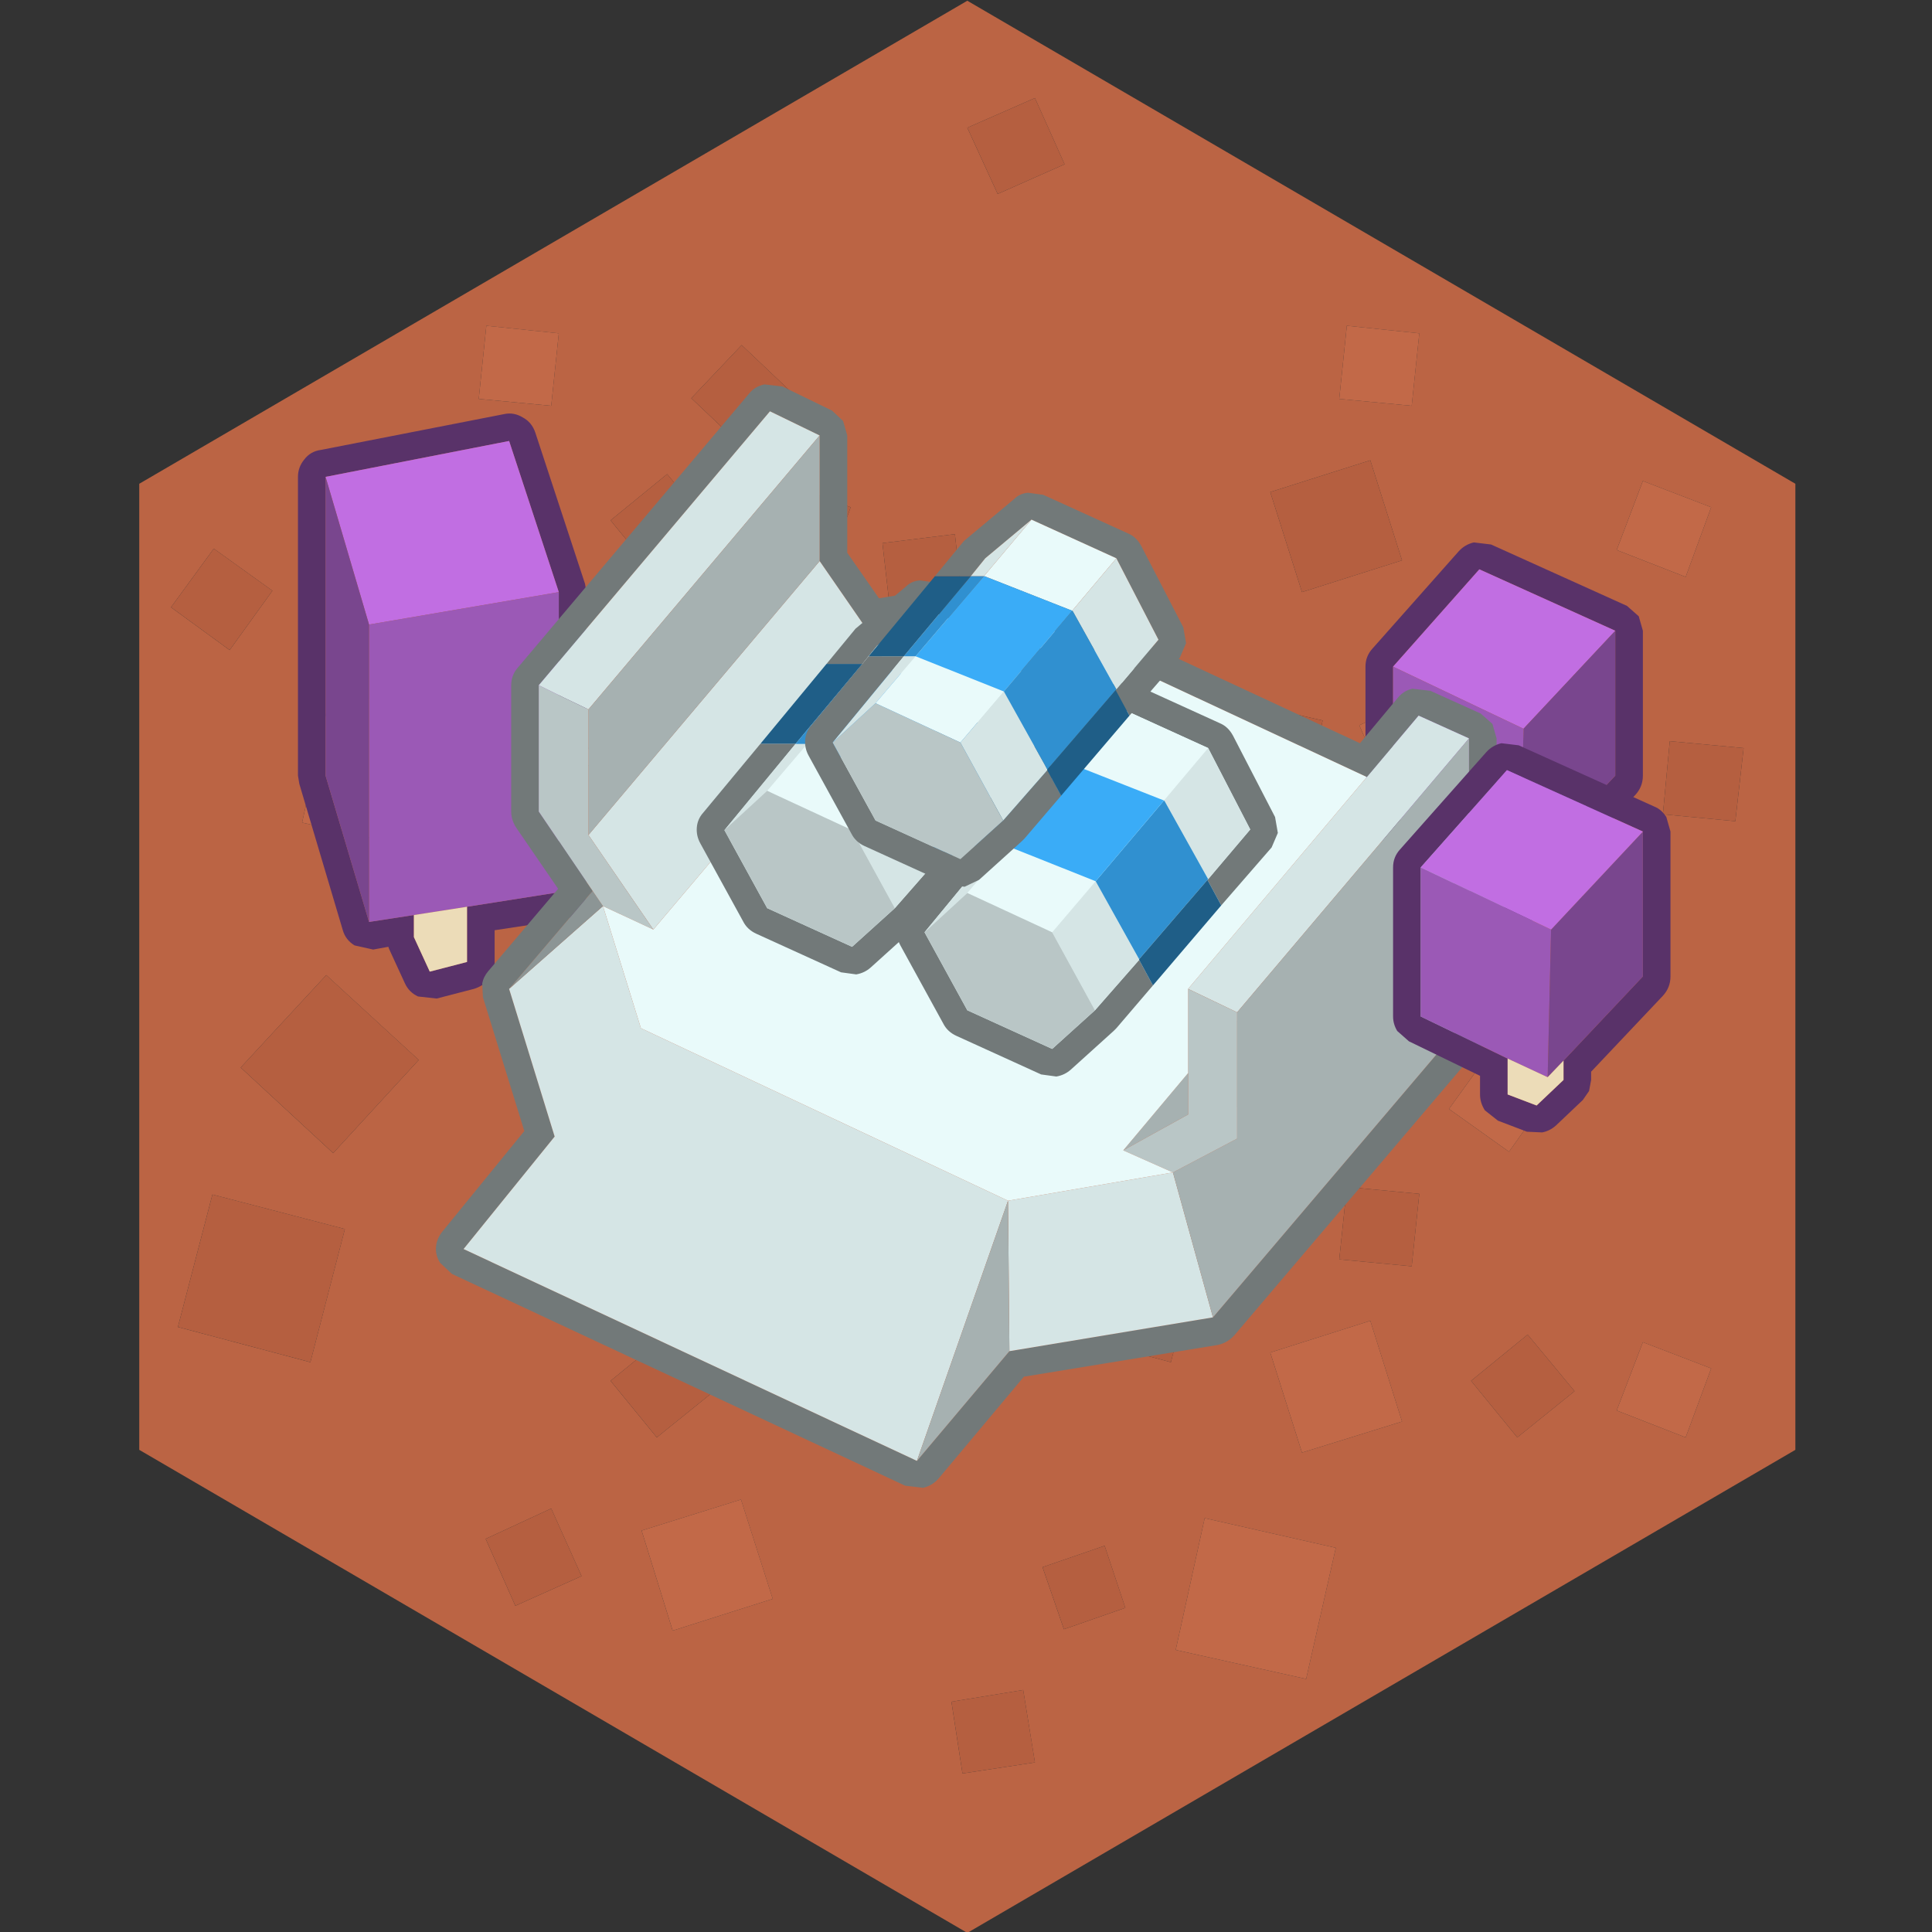<?xml version="1.0" encoding="UTF-8" standalone="no"?>
<!-- Created with Inkscape (http://www.inkscape.org/) -->

<svg:svg
   xmlns:dc="http://purl.org/dc/elements/1.1/"
   xmlns:cc="http://creativecommons.org/ns#"
   xmlns:rdf="http://www.w3.org/1999/02/22-rdf-syntax-ns#"
   xmlns:svg="http://www.w3.org/2000/svg"
   xmlns:sodipodi="http://sodipodi.sourceforge.net/DTD/sodipodi-0.dtd"
   xmlns:inkscape="http://www.inkscape.org/namespaces/inkscape"
   width="100"
   height="100"
   viewBox="0 0 26.458 26.458"
   version="1.1"
   id="svg15305"
   sodipodi:docname="r1svg.svg"
   inkscape:version="0.92.2 5c3e80d, 2017-08-06">
  <svg:rect x="0" y="0" width="26.458" height="26.458" fill="#333333" stroke="none"/>
  <svg:defs
     id="defs15299" />
  <sodipodi:namedview
     id="base"
     pagecolor="#ffffff"
     bordercolor="#666666"
     borderopacity="1.0"
     inkscape:pageopacity="0.0"
     inkscape:pageshadow="2"
     inkscape:zoom="9.4071428"
     inkscape:cx="47.982524"
     inkscape:cy="63.871067"
     inkscape:document-units="mm"
     inkscape:current-layer="layer1"
     showgrid="false"
     units="px"
     inkscape:window-width="1920"
     inkscape:window-height="1091"
     inkscape:window-x="0"
     inkscape:window-y="1"
     inkscape:window-maximized="1" />
  <svg:g
     inkscape:label="Layer 1"
     inkscape:groupmode="layer"
     id="layer1"
     transform="translate(0,-270.542)">
    <svg:g
       id="use15288"
       transform="matrix(0.189,0,0,0.189,-268.363,100.452)">
      <svg:path
         inkscape:connector-curvature="0"
         style="fill:#bb6444;stroke:none"
         d="m 1462.05,1014.15 -2.2,-4.9 -4.75,2.2 2.15,4.85 4.8,-2.15 m 61.15,-63.85 -4.8,2.2 2.15,4.85 4.85,-2.15 -2.2,-4.9 m -0.45,-26.2 -5.25,-0.55 -0.55,5.3 5.25,0.5 0.55,-5.25 m -7,28.05 -9.5,-2.15 -2.1,9.55 9.45,2.1 2.15,-9.5 m 5.75,-11.6 -2.3,-7.25 -7.25,2.3 2.3,7.25 7.25,-2.3 m 15.55,-0.75 5,1.95 1.85,-5.05 -4.95,-1.9 -1.9,5 m -24.45,36.95 -6.7,-6.15 -6.2,6.7 6.75,6.2 6.15,-6.75 m 28.3,-23.1 -0.5,5.3 5.25,0.5 0.6,-5.3 -5.35,-0.5 m -15.55,9.35 -1.1,9.3 9.3,1.05 0.65,-5.6 h 0.05 l 0.4,-3.7 -9.3,-1.05 m -6.15,32.65 -7.25,2.3 2.3,7.25 7.25,-2.25 -2.3,-7.3 m 3.55,-9.2 -5.25,-0.5 -0.55,5.25 5.25,0.5 0.55,-5.25 m -18,12.2 2.5,-9.65 -9.6,-2.5 -2.45,9.6 9.55,2.55 m 24.5,-15.25 3.05,-4.3 -4.3,-3.1 -3.1,4.3 4.35,3.1 m 1.35,13.25 -4.1,3.35 3.35,4.1 4.15,-3.35 -3.4,-4.1 m 8.35,0.55 -1.9,4.95 5,1.95 1.85,-5 -4.95,-1.9 m -39,-47.6 -4.5,1.55 1.55,4.45 4.45,-1.5 -1.5,-4.5 m -15.5,-5.05 5.25,-0.6 -0.6,-5.3 -5.25,0.65 0.6,5.25 m -8.55,8.9 -2.3,-7.25 -7.2,2.3 2.25,7.2 7.25,-2.25 m -4.25,-15.05 -3.4,-4.1 -4.1,3.35 3.35,4.1 4.15,-3.35 m 4.9,-3.6 -1.9,5 5.05,1.95 1.85,-5.05 -5,-1.9 m 0.95,-6.2 -3.85,-3.65 -3.65,3.85 3.85,3.65 3.65,-3.85 m 14.7,-14.6 4.85,-2.15 -2.15,-4.8 -4.9,2.15 2.2,4.8 m -31.8,10.1 -5.25,-0.55 -0.55,5.3 5.25,0.5 0.55,-5.25 m -25,15.6 -3.1,4.25 4.25,3.1 3.1,-4.3 -4.25,-3.05 m 25.45,10.6 -4.8,2.2 2.15,4.85 4.8,-2.15 -2.15,-4.9 m -7.45,1.85 -9.5,-2.15 -2.1,9.55 9.45,2.1 2.15,-9.5 m -18.1,34.35 -2.5,9.6 9.6,2.55 2.5,-9.65 -9.6,-2.5 m 14.95,-9.75 -6.7,-6.15 -6.2,6.7 6.7,6.2 6.2,-6.75 m 46.8,-2.55 -2.15,-4.8 -4.9,2.15 2.2,4.85 4.85,-2.2 m -37.2,17.5 0.55,-5.25 -5.25,-0.5 -0.55,5.25 5.25,0.5 m 8.4,4.95 -4.1,3.35 3.35,4.1 4.15,-3.35 -3.4,-4.1 m 3.6,-28.9 h 0.05 l 0.4,-3.7 -9.35,-1.05 -1.05,9.3 9.3,1.05 0.65,-5.6 m 15.3,9 h -0.05 l -7.3,1.75 1.7,7.4 7.4,-1.75 -1.75,-7.4 m -5.6,22.35 -5,-1.9 -1.9,4.95 5.05,1.95 1.85,-5 m 18.4,12.85 -4.5,1.55 1.55,4.5 4.45,-1.55 -1.5,-4.5 m -5.9,10.45 -5.2,0.85 0.8,5.2 5.25,-0.8 -0.85,-5.25 m -18.15,-6.6 -2.3,-7.2 -7.2,2.25 2.25,7.25 7.25,-2.3 M 1430,1005 v -70 l 60,-35 60,35 v 70 l -60,35 -60,-35 m 84.55,16.6 2.15,-9.5 -9.5,-2.15 -2.1,9.55 9.45,2.1"
         id="path15359" />
      <svg:path
         inkscape:connector-curvature="0"
         style="fill:#c26948;stroke:none"
         d="m 1514.55,1021.6 -9.45,-2.1 2.1,-9.55 9.5,2.15 -2.15,9.5 m 8.2,-97.5 -0.55,5.25 -5.25,-0.5 0.55,-5.3 5.25,0.55 m 0.45,26.2 2.2,4.9 -4.85,2.15 -2.15,-4.85 4.8,-2.2 m 13.85,-10.5 1.9,-5 4.95,1.9 -1.85,5.05 -5,-1.95 m -17.85,55.85 2.3,7.3 -7.25,2.25 -2.3,-7.25 7.25,-2.3 m 10.05,-12.25 -4.35,-3.1 3.1,-4.3 4.3,3.1 -3.05,4.3 m 9.7,13.8 4.95,1.9 -1.85,5 -5,-1.95 1.9,-4.95 m -78.55,-73.1 -0.55,5.25 -5.25,-0.5 0.55,-5.3 5.25,0.55 m -7,28.05 -2.15,9.5 -9.45,-2.1 2.1,-9.55 9.5,2.15 m 7.45,-1.85 2.15,4.9 -4.8,2.15 -2.15,-4.85 4.8,-2.2 m -1,41.4 -5.25,-0.5 0.55,-5.25 5.25,0.5 -0.55,5.25 m 37.2,-17.5 -4.85,2.2 -2.2,-4.85 4.9,-2.15 2.15,4.8 m -15.5,24.9 -1.85,5 -5.05,-1.95 1.9,-4.95 5,1.9 m -5.65,16.7 -7.25,2.3 -2.25,-7.25 7.2,-2.25 2.3,7.2"
         id="path15361" />
      <svg:path
         inkscape:connector-curvature="0"
         style="fill:#b55f40;stroke:none"
         d="m 1521.5,940.55 -7.25,2.3 -2.3,-7.25 7.25,-2.3 2.3,7.25 m -5.75,11.6 -2.15,9.5 -9.45,-2.1 2.1,-9.55 9.5,2.15 m 9.6,10.85 9.3,1.05 -0.4,3.7 h -0.05 l -0.65,5.6 -9.3,-1.05 1.1,-9.3 m 15.55,-9.35 5.35,0.5 -0.6,5.3 -5.25,-0.5 0.5,-5.3 m -28.3,23.1 -6.15,6.75 -6.75,-6.2 6.2,-6.7 6.7,6.15 m -7.85,21.9 -9.55,-2.55 2.45,-9.6 9.6,2.5 -2.5,9.65 m 18,-12.2 -0.55,5.25 -5.25,-0.5 0.55,-5.25 5.25,0.5 m 7.85,10.2 3.4,4.1 -4.15,3.35 -3.35,-4.1 4.1,-3.35 m -38.4,-82.65 -2.2,-4.8 4.9,-2.15 2.15,4.8 -4.85,2.15 m -14.7,14.6 -3.65,3.85 -3.85,-3.65 3.65,-3.85 3.85,3.65 m -0.95,6.2 5,1.9 -1.85,5.05 -5.05,-1.95 1.9,-5 m -4.9,3.6 -4.15,3.35 -3.35,-4.1 4.1,-3.35 3.4,4.1 m 4.25,15.05 -7.25,2.25 -2.25,-7.2 7.2,-2.3 2.3,7.25 m 8.55,-8.9 -0.6,-5.25 5.25,-0.65 0.6,5.3 -5.25,0.6 m 15.5,5.05 1.5,4.5 -4.45,1.5 -1.55,-4.45 4.5,-1.55 m -64.55,-9.9 4.25,3.05 -3.1,4.3 -4.25,-3.1 3.1,-4.25 m 14.85,37.05 -6.2,6.75 -6.7,-6.2 6.2,-6.7 6.7,6.15 m -14.95,9.75 9.6,2.5 -2.5,9.65 -9.6,-2.55 2.5,-9.6 m 51.85,-9.75 1.75,7.4 -7.4,1.75 -1.7,-7.4 7.3,-1.75 h 0.05 m -15.3,-9 -0.65,5.6 -9.3,-1.05 1.05,-9.3 9.35,1.05 -0.4,3.7 h -0.05 m -3.6,28.9 3.4,4.1 -4.15,3.35 -3.35,-4.1 4.1,-3.35 m 25.8,25.75 0.85,5.25 -5.25,0.8 -0.8,-5.2 5.2,-0.85 m 5.9,-10.45 1.5,4.5 -4.45,1.55 -1.55,-4.5 4.5,-1.55 m -37.9,2.2 -4.8,2.15 -2.15,-4.85 4.75,-2.2 2.2,4.9"
         id="path15363" />
      <svg:path
         inkscape:connector-curvature="0"
         style="fill:#593269;stroke:none"
         d="m 1441.95,933.25 q 0.45,-0.6 1.2,-0.7 l 13.3,-2.6 q 0.7,-0.15 1.35,0.25 0.65,0.35 0.9,1.1 l 3.6,10.95 0.1,0.6 v 21.75 q 0,0.75 -0.45,1.3 -0.5,0.55 -1.25,0.7 l -4.95,0.75 v 2.3 q 0,0.7 -0.4,1.25 -0.45,0.5 -1.1,0.7 l -2.7,0.7 -1.35,-0.15 q -0.65,-0.3 -0.95,-0.95 l -1.15,-2.5 -0.05,-0.15 -1.1,0.2 -1.35,-0.3 q -0.65,-0.4 -0.85,-1.1 l -3.15,-10.6 -0.1,-0.6 V 934.5 q 0,-0.7 0.45,-1.25 m 18.45,9.6 -3.6,-10.95 -13.3,2.6 v 21.65 l 3.15,10.6 3.25,-0.5 v 1.6 l 1.15,2.5 2.7,-0.7 v -4 l 6.65,-1.05 v -21.75"
         id="path15365" />
      <svg:path
         inkscape:connector-curvature="0"
         style="fill:#c16ee2;stroke:none"
         d="m 1460.4,942.85 -13.75,2.35 -3.15,-10.7 13.3,-2.6 3.6,10.95"
         id="path15367" />
      <svg:path
         inkscape:connector-curvature="0"
         style="fill:#9b59b6;stroke:none"
         d="m 1460.4,942.85 v 21.75 l -6.65,1.05 -3.85,0.6 -3.25,0.5 V 945.2 l 13.75,-2.35"
         id="path15369" />
      <svg:path
         inkscape:connector-curvature="0"
         style="fill:#79468e;stroke:none"
         d="m 1443.5,934.5 3.15,10.7 v 21.55 l -3.15,-10.6 V 934.5"
         id="path15371" />
      <svg:path
         inkscape:connector-curvature="0"
         style="fill:#ecdcb8;stroke:none"
         d="m 1453.75,965.65 v 4 l -2.7,0.7 -1.15,-2.5 v -1.6 l 3.85,-0.6"
         id="path15373" />
      <svg:path
         inkscape:connector-curvature="0"
         style="fill:#593269;stroke:none"
         d="m 1519.35,946.95 6.25,-7.05 q 0.45,-0.5 1.1,-0.65 l 1.25,0.15 9.85,4.45 0.85,0.75 0.3,1.05 v 10.5 q 0,0.8 -0.55,1.4 l -5.2,5.5 v 0.6 l -0.15,0.8 -0.45,0.65 -1.95,1.85 q -0.45,0.4 -1,0.5 l -1.1,-0.05 -2.1,-0.8 -0.95,-0.75 q -0.35,-0.55 -0.35,-1.15 v -1.35 l -5.15,-2.5 -0.85,-0.75 q -0.3,-0.5 -0.3,-1.05 v -10.8 q 0,-0.75 0.5,-1.3 m 17.6,-1.3 -9.85,-4.45 -6.25,7.05 v 10.8 l 6.3,3.05 v 2.6 l 2.1,0.8 1.95,-1.85 v -1.4 l 5.75,-6.1 v -10.5"
         id="path15375" />
      <svg:path
         inkscape:connector-curvature="0"
         style="fill:#c16ee2;stroke:none"
         d="m 1536.95,945.65 -6.65,7.1 -9.45,-4.5 6.25,-7.05 9.85,4.45"
         id="path15377" />
      <svg:path
         inkscape:connector-curvature="0"
         style="fill:#79468e;stroke:none"
         d="m 1530.3,952.75 6.65,-7.1 v 10.5 l -5.75,6.1 -1.15,1.2 0.25,-10.7"
         id="path15379" />
      <svg:path
         inkscape:connector-curvature="0"
         style="fill:#9b59b6;stroke:none"
         d="m 1530.3,952.75 -0.25,10.7 -2.9,-1.35 -6.3,-3.05 v -10.8 l 9.45,4.5"
         id="path15381" />
      <svg:path
         inkscape:connector-curvature="0"
         style="fill:#ecdcb8;stroke:none"
         d="m 1530.05,963.45 1.15,-1.2 v 1.4 l -1.95,1.85 -2.1,-0.8 v -2.6 l 2.9,1.35"
         id="path15383" />
      <svg:path
         inkscape:connector-curvature="0"
         style="fill:#727979;stroke:none"
         d="m 1482.65,945.45 -3.35,-4.85 v -9.1 l -3.6,-1.75 -16.75,19.85 v 9.15 l 3.9,5.75 -6.05,7.1 3.3,10.7 -6.6,8.15 32.85,15.35 6.7,-7.95 14.75,-2.45 20.7,-24.35 -2.5,-8 0.35,-0.4 v -9.2 l -3.65,-1.65 -3.75,4.45 -26.6,-12.4 -9.7,1.6 m 39.6,4.4 1.3,0.15 3.65,1.65 0.85,0.75 0.3,1.05 v 9.2 l -0.15,0.8 2.2,7 0.05,1 -0.4,0.9 -20.7,24.35 q -0.5,0.55 -1.2,0.7 l -14.05,2.3 -6.2,7.4 q -0.45,0.5 -1.1,0.65 l -1.3,-0.15 -32.85,-15.35 -0.85,-0.8 q -0.35,-0.55 -0.3,-1.15 0.05,-0.6 0.45,-1.1 l 5.95,-7.3 -3,-9.7 -0.05,-1 q 0.1,-0.5 0.45,-0.9 l 5.05,-5.95 -3.05,-4.45 q -0.35,-0.55 -0.35,-1.15 v -9.15 q 0,-0.75 0.5,-1.3 l 16.75,-19.85 q 0.4,-0.5 1.1,-0.65 l 1.3,0.15 3.6,1.75 0.8,0.75 0.3,1.05 v 8.5 l 2.3,3.3 8.45,-1.4 1.15,0.15 25.25,11.75 2.75,-3.3 q 0.4,-0.5 1.05,-0.65"
         id="path15385" />
      <svg:path
         inkscape:connector-curvature="0"
         style="fill:#d5e5e5;stroke:none"
         d="m 1518.95,956.25 3.75,-4.45 3.65,1.65 -16.8,19.85 -3.55,-1.7 12.95,-15.35 m -11.15,39.15 -14.75,2.45 -0.1,-10.9 11.95,-2.05 2.9,10.5 m -21.45,10.4 -32.85,-15.35 6.6,-8.15 -3.3,-10.7 6.8,-6 2.75,8.85 26.6,12.5 -6.6,18.85 m -27.4,-56.2 16.75,-19.85 3.6,1.75 -16.75,19.85 q -1.8,-0.85 -3.6,-1.75 m 20.35,-9 3.35,4.85 1.35,2.05 -16.75,19.8 -4.7,-6.85 16.75,-19.85"
         id="path15387" />
      <svg:path
         inkscape:connector-curvature="0"
         style="fill:#a6b1b1;stroke:none"
         d="m 1479.3,940.6 -16.75,19.85 v -9.1 l 16.75,-19.85 v 9.1 m 47.05,12.85 v 9.2 l -0.35,0.4 -2.8,3.35 5.3,4.65 -20.7,24.35 -2.9,-10.5 4.65,-2.45 v -9.15 l 16.8,-19.85 m -33.3,44.4 -6.7,7.95 6.6,-18.85 0.1,10.9 M 1506,977.7 v 3 l -4.7,2.6 4.7,-5.6"
         id="path15389" />
      <svg:path
         inkscape:connector-curvature="0"
         style="fill:#8c9595;stroke:none"
         d="m 1526,963.05 2.5,8 -5.3,-4.65 2.8,-3.35 m -69.2,8.55 6.05,-7.1 0.75,1.1 -6.8,6"
         id="path15391" />
      <svg:path
         inkscape:connector-curvature="0"
         style="fill:#b9c6c6;stroke:none"
         d="m 1462.85,964.5 -3.9,-5.75 v -9.15 q 1.8,0.9 3.6,1.75 v 9.1 l 4.7,6.85 -3.65,-1.7 -0.75,-1.1 m 43.15,7.1 3.55,1.7 v 9.15 l -4.65,2.45 -3.6,-1.6 4.7,-2.6 v -3 -6.1"
         id="path15393" />
      <svg:path
         inkscape:connector-curvature="0"
         style="fill:#e9fafa;stroke:none"
         d="m 1482.65,945.45 9.7,-1.6 26.6,12.4 -12.95,15.35 v 6.1 l -4.7,5.6 3.6,1.6 -11.95,2.05 -26.6,-12.5 -2.75,-8.85 3.65,1.7 16.75,-19.8 -1.35,-2.05"
         id="path15395" />
      <svg:path
         inkscape:connector-curvature="0"
         style="fill:#593269;stroke:none"
         d="m 1540.65,959.15 0.3,1.05 v 10.5 q 0,0.8 -0.55,1.4 l -5.2,5.5 v 0.6 l -0.15,0.8 -0.45,0.65 -1.95,1.85 q -0.45,0.4 -1,0.5 l -1.1,-0.05 -2.1,-0.8 -0.95,-0.75 q -0.35,-0.55 -0.35,-1.15 v -1.35 l -5.15,-2.5 -0.85,-0.75 q -0.3,-0.5 -0.3,-1.05 v -10.8 q 0,-0.75 0.5,-1.3 l 6.25,-7.05 q 0.45,-0.5 1.1,-0.65 l 1.25,0.15 9.85,4.45 q 0.5,0.2 0.85,0.75 m -11.5,17.5 v 2.6 l 2.1,0.8 1.95,-1.85 v -1.4 l 5.75,-6.1 v -10.5 l -9.85,-4.45 -6.25,7.05 v 10.8 l 6.3,3.05"
         id="path15397" />
      <svg:path
         inkscape:connector-curvature="0"
         style="fill:#9b59b6;stroke:none"
         d="m 1529.15,976.65 -6.3,-3.05 v -10.8 l 9.45,4.5 -0.25,10.7 -2.9,-1.35"
         id="path15399" />
      <svg:path
         inkscape:connector-curvature="0"
         style="fill:#79468e;stroke:none"
         d="m 1533.2,976.8 -1.15,1.2 0.25,-10.7 6.65,-7.1 v 10.5 l -5.75,6.1"
         id="path15401" />
      <svg:path
         inkscape:connector-curvature="0"
         style="fill:#ecdcb8;stroke:none"
         d="m 1533.2,976.8 v 1.4 l -1.95,1.85 -2.1,-0.8 v -2.6 l 2.9,1.35 1.15,-1.2"
         id="path15403" />
      <svg:path
         inkscape:connector-curvature="0"
         style="fill:#c16ee2;stroke:none"
         d="m 1522.85,962.8 6.25,-7.05 9.85,4.45 -6.65,7.1 -9.45,-4.5"
         id="path15405" />
      <svg:path
         inkscape:connector-curvature="0"
         style="fill:#1f5e87;stroke:none"
         d="m 1479.8,948.05 h 2.6 l -4.85,5.8 H 1475 l 4.8,-5.8 m 13.1,8.25 1,1.85 -4.95,5.8 -1,-1.85 v -0.05 l 4.95,-5.75"
         id="path15407" />
      <svg:path
         inkscape:connector-curvature="0"
         style="fill:#727979;stroke:none"
         d="m 1492.9,956.3 0.05,-0.05 3.05,-3.6 -3.05,-5.9 -6.15,-2.8 -3.35,2.8 -1.05,1.3 h -2.6 l 2.1,-2.55 0.3,-0.25 3.35,-2.8 q 0.4,-0.4 1,-0.45 l 1.1,0.15 6.15,2.8 0.95,0.9 3.05,5.9 0.2,1.15 -0.45,1.05 -3.65,4.2 -1,-1.85 m -17.9,-2.45 h 2.55 l -5.15,6.25 3.1,5.65 6.15,2.8 3.1,-2.8 3.2,-3.65 1,1.85 -2.65,3.1 -0.2,0.2 -3.1,2.8 q -0.45,0.4 -1.05,0.5 l -1.1,-0.15 -6.15,-2.8 q -0.65,-0.3 -0.95,-0.9 l -3.1,-5.65 q -0.3,-0.55 -0.25,-1.15 0.05,-0.6 0.45,-1.05 l 4.15,-5"
         id="path15409" />
      <svg:path
         inkscape:connector-curvature="0"
         style="fill:#d5e5e5;stroke:none"
         d="m 1482.4,948.05 1.05,-1.3 3.35,-2.8 -3.45,4.1 h -0.95 m 10.55,-1.3 3.05,5.9 -3.05,3.6 -3.15,-5.65 -0.05,-0.05 3.2,-3.8 m -5,15.35 -3.2,3.65 -3.1,-5.65 3.15,-3.7 3.15,5.65 v 0.05 m -15.55,-2 5.15,-6.25 h 0.85 l -2.9,3.4 -3.1,2.85"
         id="path15411" />
      <svg:path
         inkscape:connector-curvature="0"
         style="fill:#3090d0;stroke:none"
         d="m 1477.55,953.85 4.85,-5.8 h 0.95 l -4.95,5.8 h -0.85 m 15.4,2.4 -0.05,0.05 -4.95,5.75 -3.15,-5.65 4.95,-5.85 0.05,0.05 3.15,5.65"
         id="path15413" />
      <svg:path
         inkscape:connector-curvature="0"
         style="fill:#e9fafa;stroke:none"
         d="m 1486.8,943.95 6.15,2.8 -3.2,3.8 -6.35,-2.5 h -0.05 l 3.45,-4.1 m -8.4,9.9 6.4,2.55 -3.15,3.7 -6.15,-2.85 2.9,-3.4"
         id="path15415" />
      <svg:path
         inkscape:connector-curvature="0"
         style="fill:#3aacf7;stroke:none"
         d="m 1478.4,953.85 4.95,-5.8 h 0.05 l 6.35,2.5 -4.95,5.85 -6.4,-2.55"
         id="path15417" />
      <svg:path
         inkscape:connector-curvature="0"
         style="fill:#b9c6c6;stroke:none"
         d="m 1481.65,960.1 3.1,5.65 -3.1,2.8 -6.15,-2.8 -3.1,-5.65 3.1,-2.85 6.15,2.85"
         id="path15419" />
      <svg:path
         inkscape:connector-curvature="0"
         style="fill:#727979;stroke:none"
         d="m 1494.3,955.45 2.1,-2.55 0.3,-0.25 3.35,-2.8 q 0.4,-0.4 1,-0.45 l 1.1,0.15 6.15,2.8 q 0.6,0.25 0.95,0.9 l 3.05,5.9 0.2,1.15 -0.45,1.05 -3.65,4.2 -1,-1.85 0.05,-0.05 3.05,-3.6 -3.05,-5.9 -6.15,-2.8 -3.35,2.8 -1.05,1.3 h -2.6 m 9.15,15.9 -2.65,3.1 -0.2,0.2 -3.1,2.8 q -0.45,0.4 -1.05,0.5 l -1.1,-0.15 -6.15,-2.8 q -0.65,-0.3 -0.95,-0.9 l -3.1,-5.65 q -0.3,-0.55 -0.25,-1.15 0.05,-0.6 0.45,-1.05 l 4.15,-5 h 2.55 l -5.15,6.25 3.1,5.65 6.15,2.8 3.1,-2.8 3.2,-3.65 1,1.85"
         id="path15421" />
      <svg:path
         inkscape:connector-curvature="0"
         style="fill:#e9fafa;stroke:none"
         d="m 1501.3,951.35 6.15,2.8 -3.2,3.8 -6.35,-2.5 h -0.05 l 3.45,-4.1 m -8.4,9.9 6.4,2.55 -3.15,3.7 -6.15,-2.85 2.9,-3.4"
         id="path15423" />
      <svg:path
         inkscape:connector-curvature="0"
         style="fill:#d5e5e5;stroke:none"
         d="m 1492.9,961.25 -2.9,3.4 -3.1,2.85 5.15,-6.25 h 0.85 m 4,-5.8 1.05,-1.3 3.35,-2.8 -3.45,4.1 h -0.95 m 10.55,-1.3 3.05,5.9 -3.05,3.6 -3.15,-5.65 -0.05,-0.05 3.2,-3.8 m -8.15,9.65 3.15,5.65 v 0.05 l -3.2,3.65 -3.1,-5.65 3.15,-3.7"
         id="path15425" />
      <svg:path
         inkscape:connector-curvature="0"
         style="fill:#3090d0;stroke:none"
         d="m 1507.45,963.65 -0.05,0.05 -4.95,5.75 -3.15,-5.65 4.95,-5.85 0.05,0.05 3.15,5.65 m -9.6,-8.2 -4.95,5.8 h -0.85 l 4.85,-5.8 h 0.95"
         id="path15427" />
      <svg:path
         inkscape:connector-curvature="0"
         style="fill:#1f5e87;stroke:none"
         d="m 1508.4,965.55 -4.95,5.8 -1,-1.85 v -0.05 l 4.95,-5.75 1,1.85 m -18.9,-4.3 4.8,-5.8 h 2.6 l -4.85,5.8 h -2.55"
         id="path15429" />
      <svg:path
         inkscape:connector-curvature="0"
         style="fill:#3aacf7;stroke:none"
         d="m 1497.85,955.45 h 0.05 l 6.35,2.5 -4.95,5.85 -6.4,-2.55 4.95,-5.8"
         id="path15431" />
      <svg:path
         inkscape:connector-curvature="0"
         style="fill:#b9c6c6;stroke:none"
         d="m 1496.15,967.5 3.1,5.65 -3.1,2.8 -6.15,-2.8 -3.1,-5.65 3.1,-2.85 6.15,2.85"
         id="path15433" />
      <svg:path
         inkscape:connector-curvature="0"
         style="fill:#727979;stroke:none"
         d="m 1487.65,941.7 2.1,-2.55 0.3,-0.25 3.35,-2.8 q 0.4,-0.4 1,-0.45 l 1.1,0.15 6.15,2.8 q 0.6,0.25 0.95,0.9 l 3.05,5.9 0.2,1.15 -0.45,1.05 -3.65,4.2 -1,-1.85 0.05,-0.05 3.05,-3.6 -3.05,-5.9 -6.15,-2.8 -3.35,2.8 -1.05,1.3 h -2.6 m 9.15,15.9 -2.65,3.1 -0.2,0.2 -3.1,2.8 -1.05,0.5 -1.1,-0.15 -6.15,-2.8 q -0.65,-0.3 -0.95,-0.9 l -3.1,-5.65 q -0.3,-0.55 -0.25,-1.15 0.05,-0.6 0.45,-1.05 l 4.15,-5 h 2.55 l -5.15,6.25 3.1,5.65 6.15,2.8 3.1,-2.8 3.2,-3.65 1,1.85"
         id="path15435" />
      <svg:path
         inkscape:connector-curvature="0"
         style="fill:#e9fafa;stroke:none"
         d="m 1494.65,937.6 6.15,2.8 -3.2,3.8 -6.35,-2.5 h -0.05 l 3.45,-4.1 m -8.4,9.9 6.4,2.55 -3.15,3.7 -6.15,-2.85 2.9,-3.4"
         id="path15437" />
      <svg:path
         inkscape:connector-curvature="0"
         style="fill:#3aacf7;stroke:none"
         d="m 1486.25,947.5 4.95,-5.8 h 0.05 l 6.35,2.5 -4.95,5.85 -6.4,-2.55"
         id="path15439" />
      <svg:path
         inkscape:connector-curvature="0"
         style="fill:#d5e5e5;stroke:none"
         d="m 1486.25,947.5 -2.9,3.4 -3.1,2.85 5.15,-6.25 h 0.85 m 4,-5.8 1.05,-1.3 3.35,-2.8 -3.45,4.1 h -0.95 m 10.55,-1.3 3.05,5.9 -3.05,3.6 -3.15,-5.65 -0.05,-0.05 3.2,-3.8 m -11.3,13.35 3.15,-3.7 3.15,5.65 v 0.05 l -3.2,3.65 -3.1,-5.65"
         id="path15441" />
      <svg:path
         inkscape:connector-curvature="0"
         style="fill:#3090d0;stroke:none"
         d="m 1500.8,949.9 -0.05,0.05 -4.95,5.75 -3.15,-5.65 4.95,-5.85 0.05,0.05 3.15,5.65 m -9.6,-8.2 -4.95,5.8 h -0.85 l 4.85,-5.8 h 0.95"
         id="path15443" />
      <svg:path
         inkscape:connector-curvature="0"
         style="fill:#1f5e87;stroke:none"
         d="m 1501.75,951.8 -4.95,5.8 -1,-1.85 v -0.05 l 4.95,-5.75 1,1.85 m -18.9,-4.3 4.8,-5.8 h 2.6 l -4.85,5.8 h -2.55"
         id="path15445" />
      <svg:path
         inkscape:connector-curvature="0"
         style="fill:#b9c6c6;stroke:none"
         d="m 1480.25,953.75 3.1,-2.85 6.15,2.85 3.1,5.65 -3.1,2.8 -6.15,-2.8 -3.1,-5.65"
         id="path15447" />
    </svg:g>
    <polygon
       points="" />
  </svg:g>
</svg:svg>
